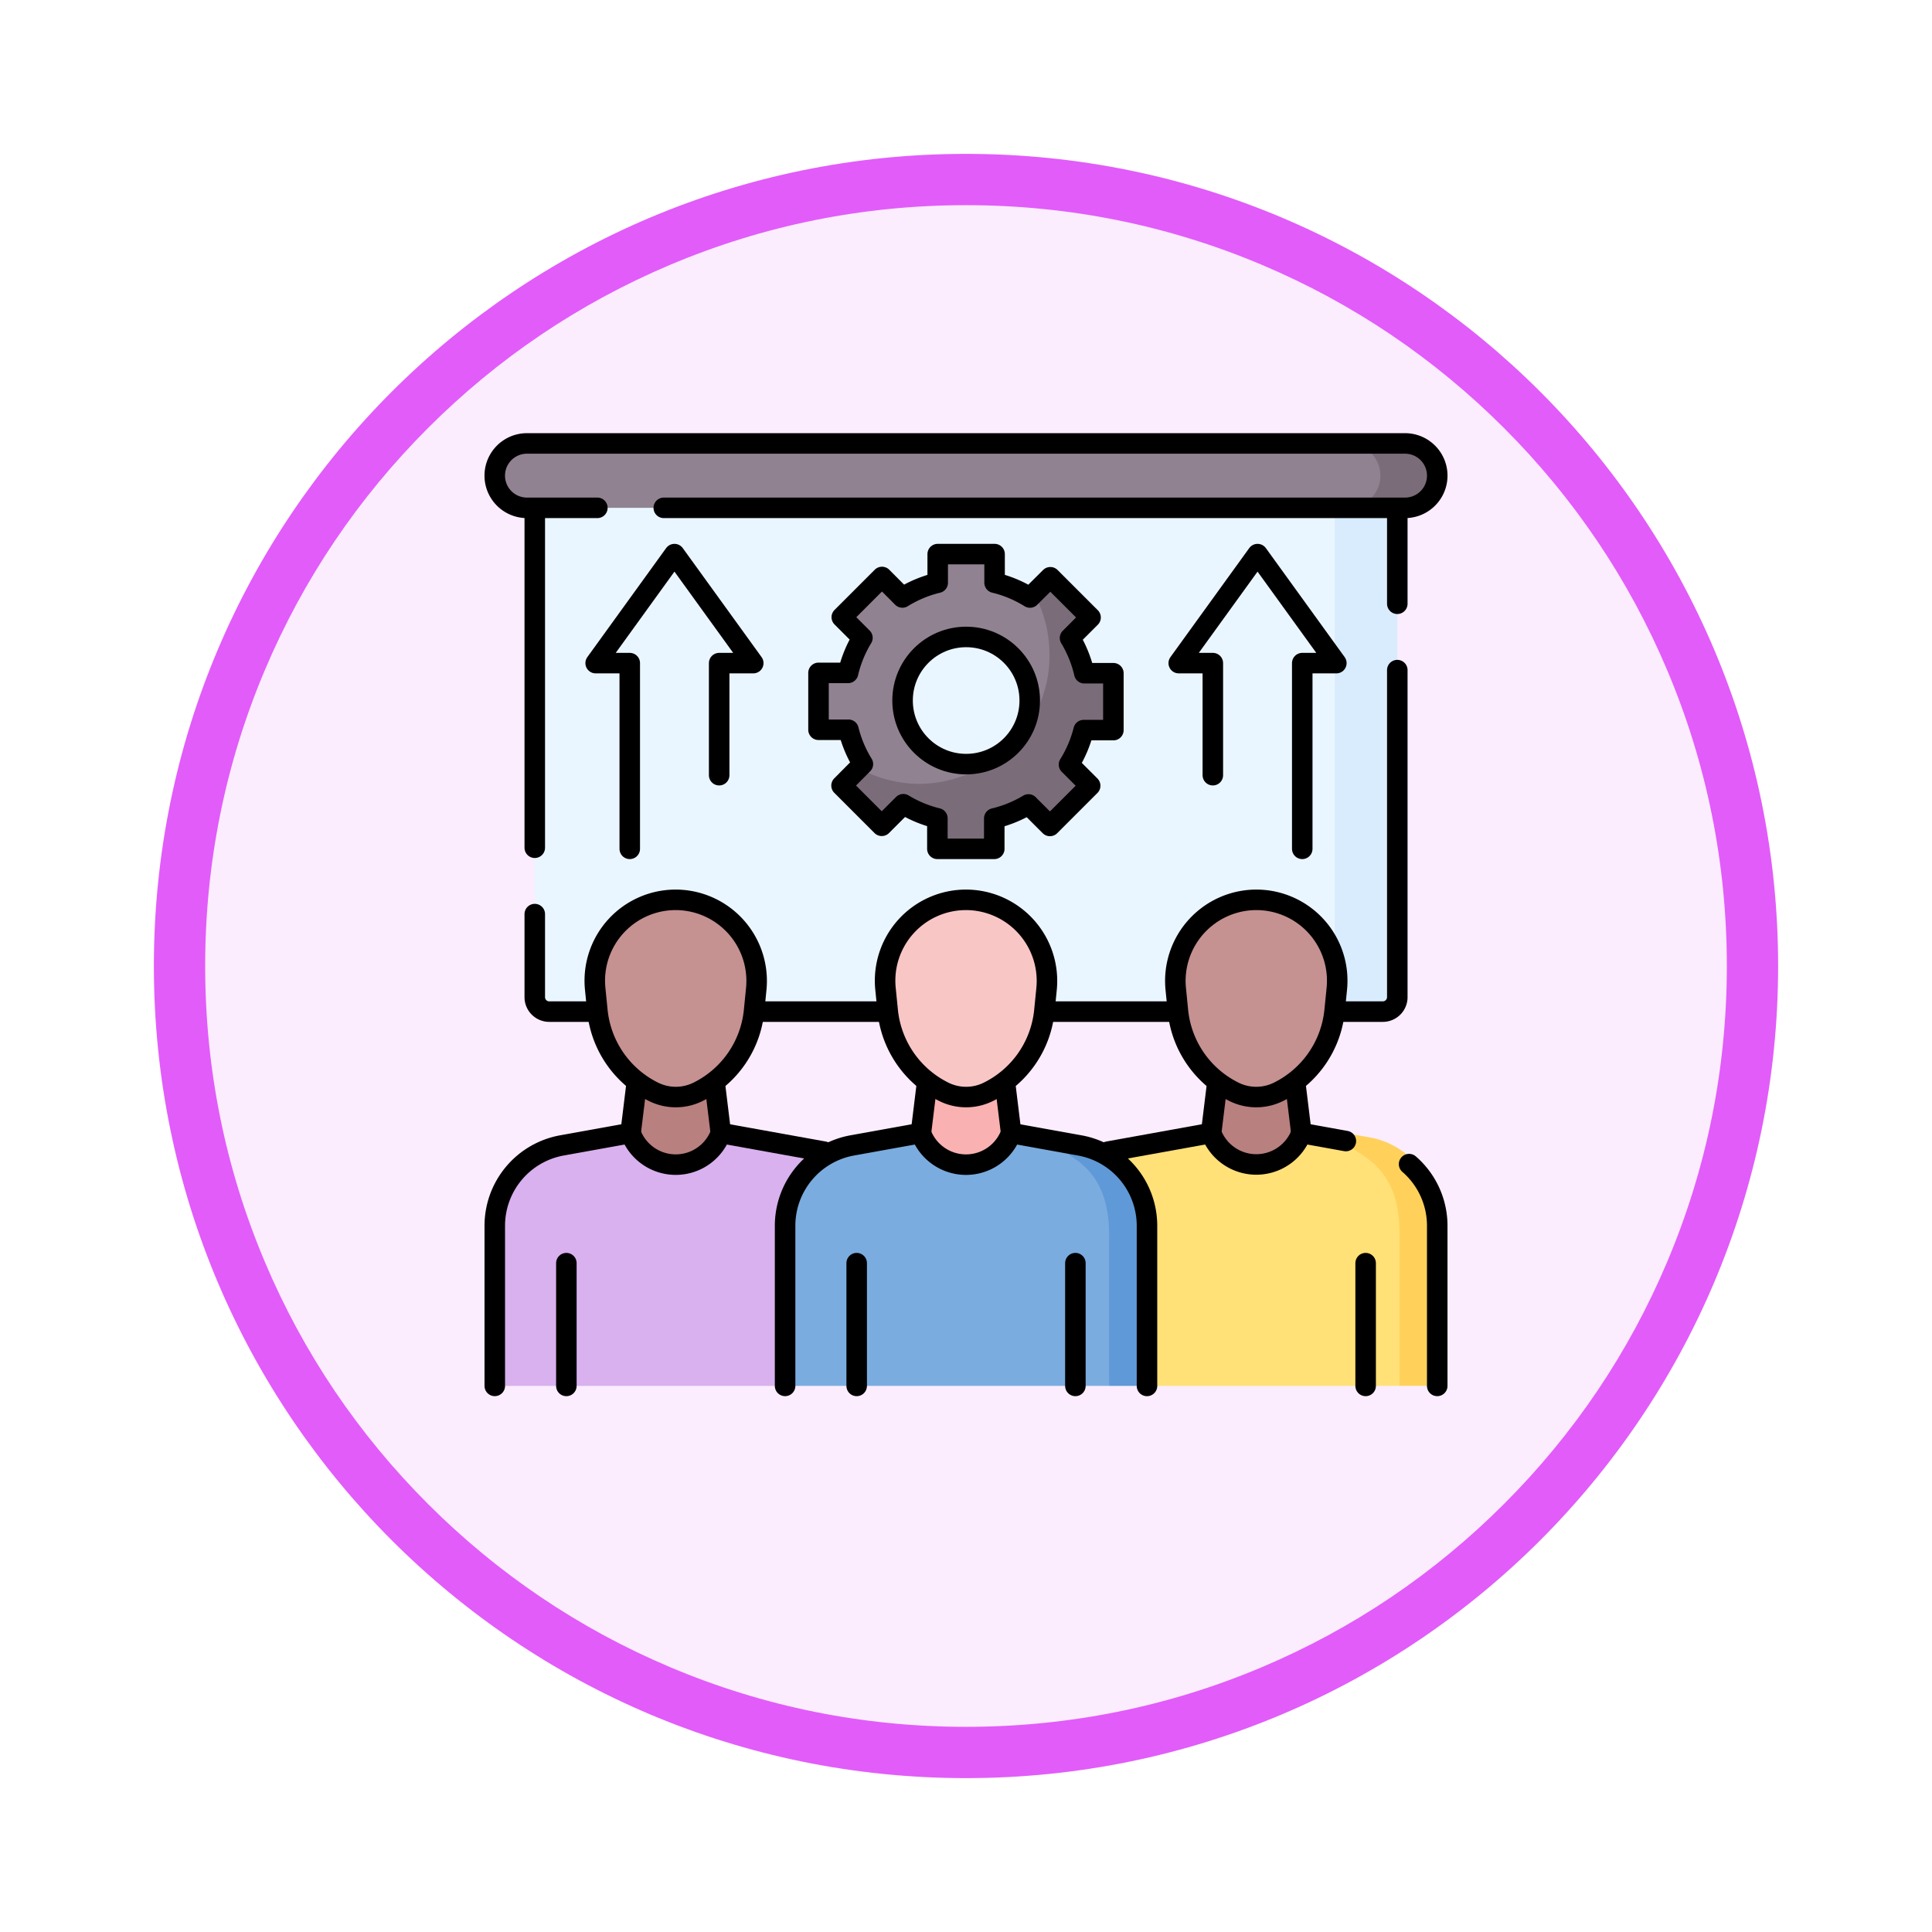 <svg xmlns="http://www.w3.org/2000/svg" xmlns:xlink="http://www.w3.org/1999/xlink" width="113" height="113" viewBox="0 0 113 113">
  <defs>
    <filter id="Path_982547" x="0" y="0" width="113" height="113" filterUnits="userSpaceOnUse">
      <feOffset dy="3" input="SourceAlpha"/>
      <feGaussianBlur stdDeviation="3" result="blur"/>
      <feFlood flood-opacity="0.161"/>
      <feComposite operator="in" in2="blur"/>
      <feComposite in="SourceGraphic"/>
    </filter>
  </defs>
  <g id="Group_1179278" data-name="Group 1179278" transform="translate(-1163.5 -2858.275)">
    <g id="Group_1179120" data-name="Group 1179120">
      <g id="Group_1178823" data-name="Group 1178823" transform="translate(0 1946.275)">
        <g id="Group_1177681" data-name="Group 1177681" transform="translate(1172.5 918)">
          <g id="Group_1172010" data-name="Group 1172010">
            <g id="Group_1171046" data-name="Group 1171046">
              <g id="Group_1148525" data-name="Group 1148525">
                <g transform="matrix(1, 0, 0, 1, -9, -6)" filter="url(#Path_982547)">
                  <g id="Path_982547-2" data-name="Path 982547" transform="translate(9 6)" fill="#fbedfe">
                    <path d="M 47.5 93.5 C 41.289 93.5 35.265 92.284 29.595 89.886 C 24.118 87.569 19.198 84.252 14.973 80.027 C 10.748 75.802 7.431 70.882 5.114 65.405 C 2.716 59.735 1.5 53.711 1.5 47.5 C 1.5 41.289 2.716 35.265 5.114 29.595 C 7.431 24.118 10.748 19.198 14.973 14.973 C 19.198 10.748 24.118 7.431 29.595 5.114 C 35.265 2.716 41.289 1.5 47.5 1.5 C 53.711 1.5 59.735 2.716 65.405 5.114 C 70.882 7.431 75.802 10.748 80.027 14.973 C 84.252 19.198 87.569 24.118 89.886 29.595 C 92.284 35.265 93.5 41.289 93.5 47.5 C 93.5 53.711 92.284 59.735 89.886 65.405 C 87.569 70.882 84.252 75.802 80.027 80.027 C 75.802 84.252 70.882 87.569 65.405 89.886 C 59.735 92.284 53.711 93.5 47.5 93.5 Z" stroke="none"/>
                    <path d="M 47.5 3 C 41.491 3 35.664 4.176 30.18 6.496 C 24.881 8.737 20.122 11.946 16.034 16.034 C 11.946 20.122 8.737 24.881 6.496 30.18 C 4.176 35.664 3 41.491 3 47.5 C 3 53.509 4.176 59.336 6.496 64.82 C 8.737 70.119 11.946 74.878 16.034 78.966 C 20.122 83.054 24.881 86.263 30.18 88.504 C 35.664 90.824 41.491 92 47.5 92 C 53.509 92 59.336 90.824 64.82 88.504 C 70.119 86.263 74.878 83.054 78.966 78.966 C 83.054 74.878 86.263 70.119 88.504 64.82 C 90.824 59.336 92 53.509 92 47.5 C 92 41.491 90.824 35.664 88.504 30.18 C 86.263 24.881 83.054 20.122 78.966 16.034 C 74.878 11.946 70.119 8.737 64.82 6.496 C 59.336 4.176 53.509 3 47.5 3 M 47.5 0 C 73.734 0 95 21.266 95 47.5 C 95 73.734 73.734 95 47.5 95 C 21.266 95 0 73.734 0 47.5 C 0 21.266 21.266 0 47.5 0 Z" stroke="none" fill="#e25cfa"/>
                  </g>
                </g>
              </g>
            </g>
          </g>
        </g>
      </g>
      <g id="capacity_12056065" transform="translate(1184.938 2876.711)">
        <g id="Group_1179103" data-name="Group 1179103" transform="translate(7.5 7.5)">
          <g id="Group_1179099" data-name="Group 1179099" transform="translate(0 0)">
            <path id="Path_1041165" data-name="Path 1041165" d="M77.532,47.687l-2.995.333H29.444a.848.848,0,0,1-.848-.848V15.7H78.379V46.839A.848.848,0,0,1,77.532,47.687Z" transform="translate(-26.256 -14.788)" fill="#eaf6ff"/>
            <path id="Path_1041166" data-name="Path 1041166" d="M443.647,15.7V47.172a.848.848,0,0,1-.848.848h3.66a.848.848,0,0,0,.848-.848V15.7Z" transform="translate(-394.519 -14.788)" fill="#d8ecfe"/>
            <path id="Path_1041167" data-name="Path 1041167" d="M60.74,10.934l-3.106.333H9.383A1.883,1.883,0,0,1,7.5,9.383h0A1.883,1.883,0,0,1,9.383,7.5H58.008l2.733.333a1.365,1.365,0,0,1,1.551,1.551h0A1.366,1.366,0,0,1,60.74,10.934Z" transform="translate(-7.5 -7.5)" fill="#918291"/>
            <path id="Path_1041168" data-name="Path 1041168" d="M460.844,7.5h-3.328a1.883,1.883,0,1,1,0,3.767h3.328a1.883,1.883,0,1,0,0-3.767Z" transform="translate(-407.603 -7.5)" fill="#7a6d79"/>
            <g id="Group_1179098" data-name="Group 1179098" transform="translate(0 26.601)">
              <path id="Path_1041169" data-name="Path 1041169" d="M388.828,335.121l-.142-.579a.343.343,0,0,1-.067-.171l-.017-.175h0l-.349-3.6h-4.495l-.349,3.6-.017.179a.343.343,0,0,1-.062.165l-.2.436C384.034,337.423,387.923,337.573,388.828,335.121Z" transform="translate(-341.466 -321.36)" fill="#b98080"/>
              <path id="Path_1041170" data-name="Path 1041170" d="M334.541,375.1l.05-3.1-.151-1.307a5.351,5.351,0,0,0-3.779-3.62l-3.119-.771-.1-.017a.343.343,0,0,1-.216-.135l-.041.114a2.814,2.814,0,0,1-5.279,0l-.036-.121a.344.344,0,0,1-.222.141L314,367.8l4.15,13.567s0,.046,0,.128l14.768,0,1.22-1.05Z" transform="translate(-280.007 -352.972)" fill="#ffe177"/>
              <path id="Path_1041171" data-name="Path 1041171" d="M82.688,334.978l-.183-.437a.343.343,0,0,1-.066-.17l-.366-3.777H77.579l-.367,3.778a.342.342,0,0,1-.067.171l-.195.535C77.856,337.529,81.782,337.429,82.688,334.978Z" transform="translate(-69.247 -321.36)" fill="#b98080"/>
              <path id="Path_1041172" data-name="Path 1041172" d="M24.487,381.424l1.321-10.3,2.244-3.3-7.075-1.51a.344.344,0,0,1-.217-.136l-.035.115a2.814,2.814,0,0,1-5.279,0l-.047-.113a.344.344,0,0,1-.215.135l-3.753.678A4.821,4.821,0,0,0,7.5,371.686v9.389a.444.444,0,0,0,.444.444h16.54Z" transform="translate(-7.502 -352.996)" fill="#d9b1ee"/>
              <g id="Group_1179094" data-name="Group 1179094" transform="translate(39.792)">
                <g id="Group_1179093" data-name="Group 1179093">
                  <path id="Path_1041173" data-name="Path 1041173" d="M443.668,373.3a7.161,7.161,0,0,0-.047-.819A4.925,4.925,0,0,0,442.2,369.5a4.716,4.716,0,0,0-2.46-1.282l-3.659-.661a15.594,15.594,0,0,1,3.439,1.845c1.4,1,1.94,2.443,1.94,4.478v8.866h1.767a.444.444,0,0,0,.444-.444v-9Z" transform="translate(-428.336 -354.227)" fill="#ffd15b"/>
                  <path id="Path_1041174" data-name="Path 1041174" d="M371.016,247.338a4.777,4.777,0,0,0-4.718,5.221l.128,1.28a5.971,5.971,0,0,0,3.3,4.759,2.932,2.932,0,0,0,2.591,0,5.955,5.955,0,0,0,3.294-4.756l.128-1.28A4.813,4.813,0,0,0,371.016,247.338Z" transform="translate(-366.27 -247.336)" fill="#c59191"/>
                </g>
              </g>
              <path id="Path_1041175" data-name="Path 1041175" d="M64.816,247.338a4.777,4.777,0,0,0-4.718,5.221l.128,1.28a5.971,5.971,0,0,0,3.3,4.759,2.932,2.932,0,0,0,2.591,0,5.955,5.955,0,0,0,3.294-4.756l.128-1.28A4.813,4.813,0,0,0,64.816,247.338Z" transform="translate(-54.239 -247.336)" fill="#c59191"/>
              <g id="Group_1179097" data-name="Group 1179097" transform="translate(16.983 0.1)">
                <path id="Path_1041176" data-name="Path 1041176" d="M236.915,336.073l.041-.622a.342.342,0,0,1-.07-.175l-.017-.175-.349-3.6h-4.495l-.349,3.6h0l-.018.181a.344.344,0,0,1-.1.206l.073.7A2.814,2.814,0,0,0,236.915,336.073Z" transform="translate(-223.695 -322.265)" fill="#f9b1b1"/>
                <path id="Path_1041177" data-name="Path 1041177" d="M181.2,376.068l.05-3.1-.151-1.307a5.351,5.351,0,0,0-3.779-3.62l-3.119-.771-.1-.017a.343.343,0,0,1-.213-.131l-.041.111a2.814,2.814,0,0,1-5.279.114l-.073-.192a.344.344,0,0,1-.186.1l-3.753.678a4.821,4.821,0,0,0-3.928,4.694v9.732h18.95Z" transform="translate(-160.623 -353.938)" fill="#7bacdf"/>
                <g id="Group_1179096" data-name="Group 1179096" transform="translate(13.573 13.335)">
                  <g id="Group_1179095" data-name="Group 1179095">
                    <path id="Path_1041178" data-name="Path 1041178" d="M290.59,374.209a7.179,7.179,0,0,0-.047-.823,4.931,4.931,0,0,0-1.509-3.059,4.7,4.7,0,0,0-2.374-1.2L283,368.467a15.59,15.59,0,0,1,3.439,1.845c1.4,1,1.94,2.443,1.94,4.478v8.765h2.21v-9.346Z" transform="translate(-283.001 -368.467)" fill="#5f99d7"/>
                  </g>
                </g>
                <path id="Path_1041179" data-name="Path 1041179" d="M217.938,248.243a4.777,4.777,0,0,0-4.718,5.221l.128,1.28a5.971,5.971,0,0,0,3.3,4.759,2.932,2.932,0,0,0,2.591,0,5.955,5.955,0,0,0,3.294-4.756l.128-1.28A4.813,4.813,0,0,0,217.938,248.243Z" transform="translate(-207.361 -248.241)" fill="#f9c6c6"/>
              </g>
            </g>
          </g>
          <g id="Group_1179102" data-name="Group 1179102" transform="translate(18.942 6.473)">
            <path id="Path_1041180" data-name="Path 1041180" d="M195.366,75.766l.017-2.493a.319.319,0,0,0-.319-.319l-1.086.056a.316.316,0,0,1-.307-.232,9.353,9.353,0,0,0-.731-1.883.317.317,0,0,1,.055-.377l.746-.734a.319.319,0,0,0,0-.451l-1.679-1.747a.319.319,0,0,0-.451,0l-.733.579-.061.061a.317.317,0,0,1-.381.053,7.049,7.049,0,0,0-1.635-.684.316.316,0,0,1-.229-.306V66.18a.319.319,0,0,0-.319-.319h-2.689a.319.319,0,0,0-.319.319v1.108a.316.316,0,0,1-.229.306,7.041,7.041,0,0,0-1.63.681.316.316,0,0,1-.38-.053l-.793-.793a.319.319,0,0,0-.451,0l-1.9,1.9a.319.319,0,0,0,0,.451l.808.808a.316.316,0,0,1,.055.378,7.042,7.042,0,0,0-.656,1.611.316.316,0,0,1-.307.232H178.6a.319.319,0,0,0-.319.319v2.689a.319.319,0,0,0,.319.319h1.188a.317.317,0,0,1,.305.228,7.043,7.043,0,0,0,.661,1.573.317.317,0,0,1-.053.38l-.069.069-.545.739a.319.319,0,0,0,0,.451l1.6,1.735a.319.319,0,0,0,.451,0l.862-.862a.317.317,0,0,1,.378-.054,9.81,9.81,0,0,0,1.88.63.316.316,0,0,1,.229.306v1.227a.319.319,0,0,0,.319.319l2.311.052a.319.319,0,0,0,.319-.319V81.392a.316.316,0,0,1,.231-.306,8.341,8.341,0,0,0,1.727-.633.317.317,0,0,1,.377.055l.787.788a.319.319,0,0,0,.451,0l1.764-1.673a.319.319,0,0,0,0-.451l-.878-.836a.317.317,0,0,1-.052-.381,8.432,8.432,0,0,0,.783-1.713.316.316,0,0,1,.305-.227l1.121.071A.318.318,0,0,0,195.366,75.766Z" transform="translate(-178.278 -65.861)" fill="#918291"/>
            <g id="Group_1179101" data-name="Group 1179101" transform="translate(4.901 4.845)">
              <g id="Group_1179100" data-name="Group 1179100">
                <circle id="Ellipse_12536" data-name="Ellipse 12536" cx="3.719" cy="3.719" r="3.719" fill="#eaf6ff"/>
              </g>
            </g>
            <path id="Path_1041181" data-name="Path 1041181" d="M207.012,84.755h-1.136a.316.316,0,0,1-.307-.232,7.042,7.042,0,0,0-.659-1.625.317.317,0,0,1,.055-.377l.8-.8a.319.319,0,0,0,0-.451l-1.9-1.9a.319.319,0,0,0-.451,0l-.722.722a7.517,7.517,0,0,1,.9,3.583,7.219,7.219,0,0,1-2.317,5.372,7.759,7.759,0,0,1-5.234,2.18,7.517,7.517,0,0,1-3.6-.912l-.784.784a.319.319,0,0,0,0,.451l1.9,1.9a.319.319,0,0,0,.451,0l.862-.862a.317.317,0,0,1,.378-.054,7.044,7.044,0,0,0,1.559.645.316.316,0,0,1,.229.306V94.71a.319.319,0,0,0,.319.319h2.689a.319.319,0,0,0,.319-.319V93.495a.317.317,0,0,1,.231-.306,7.042,7.042,0,0,0,1.567-.64.317.317,0,0,1,.377.055l.859.859a.319.319,0,0,0,.451,0l1.9-1.9a.319.319,0,0,0,0-.451l-.837-.837a.317.317,0,0,1-.052-.382,7.04,7.04,0,0,0,.672-1.583.316.316,0,0,1,.305-.227h1.174a.319.319,0,0,0,.319-.319V85.074A.318.318,0,0,0,207.012,84.755Z" transform="translate(-190.09 -77.788)" fill="#7a6d79"/>
          </g>
        </g>
        <g id="Group_1179119" data-name="Group 1179119" transform="translate(7.5 7.5)">
          <line id="Line_1058" data-name="Line 1058" y1="19.592" transform="translate(2.34 4.055)" fill="none" stroke="#000" stroke-linecap="round" stroke-linejoin="round" stroke-miterlimit="10" stroke-width="1.2"/>
          <path id="Path_1041182" data-name="Path 1041182" d="M28.6,255.7v4.856a.847.847,0,0,0,.847.847H32.11" transform="translate(-26.26 -228.171)" fill="none" stroke="#000" stroke-linecap="round" stroke-linejoin="round" stroke-miterlimit="10" stroke-width="1.2"/>
          <line id="Line_1059" data-name="Line 1059" x1="7.512" transform="translate(15.318 33.232)" fill="none" stroke="#000" stroke-linecap="round" stroke-linejoin="round" stroke-miterlimit="10" stroke-width="1.2"/>
          <line id="Line_1060" data-name="Line 1060" x1="7.155" transform="translate(32.435 33.232)" fill="none" stroke="#000" stroke-linecap="round" stroke-linejoin="round" stroke-miterlimit="10" stroke-width="1.2"/>
          <path id="Path_1041183" data-name="Path 1041183" d="M455.265,127.04v19.126a.847.847,0,0,1-.847.847H451.75" transform="translate(-402.477 -113.781)" fill="none" stroke="#000" stroke-linecap="round" stroke-linejoin="round" stroke-miterlimit="10" stroke-width="1.2"/>
          <line id="Line_1061" data-name="Line 1061" y1="5.468" transform="translate(52.788 3.909)" fill="none" stroke="#000" stroke-linecap="round" stroke-linejoin="round" stroke-miterlimit="10" stroke-width="1.2"/>
          <g id="Group_1179106" data-name="Group 1179106" transform="translate(18.941 6.473)">
            <path id="Path_1041184" data-name="Path 1041184" d="M195.517,76.156V72.829h-1.7a7.047,7.047,0,0,0-.835-2.061l1.2-1.2-2.352-2.352L190.639,68.4a7.046,7.046,0,0,0-2.07-.866V65.862h-3.327v1.674a7.044,7.044,0,0,0-2.065.862L181.984,67.2l-2.352,2.352,1.207,1.207A7.042,7.042,0,0,0,180,72.809h-1.729v3.327h1.752a7.044,7.044,0,0,0,.843,2.006L179.618,79.4l2.352,2.352,1.261-1.261a7.048,7.048,0,0,0,1.992.825V83.1h3.327V81.321a7.046,7.046,0,0,0,2-.817l1.257,1.257,2.352-2.352-1.238-1.238a7.045,7.045,0,0,0,.857-2.015h1.737Z" transform="translate(-178.276 -65.862)" fill="none" stroke="#000" stroke-linecap="round" stroke-linejoin="round" stroke-miterlimit="10" stroke-width="1.2"/>
            <g id="Group_1179105" data-name="Group 1179105" transform="translate(4.911 4.845)">
              <g id="Group_1179104" data-name="Group 1179104">
                <circle id="Ellipse_12537" data-name="Ellipse 12537" cx="3.719" cy="3.719" r="3.719" fill="none" stroke="#000" stroke-linecap="round" stroke-linejoin="round" stroke-miterlimit="10" stroke-width="1.2"/>
              </g>
            </g>
          </g>
          <path id="Path_1041185" data-name="Path 1041185" d="M17.386,11.267H60.741a1.883,1.883,0,1,0,0-3.767H9.383a1.883,1.883,0,0,0,0,3.767H13.5" transform="translate(-7.5 -7.5)" fill="none" stroke="#000" stroke-linecap="round" stroke-linejoin="round" stroke-miterlimit="10" stroke-width="1.2"/>
          <g id="Group_1179107" data-name="Group 1179107" transform="translate(5.901 6.473)">
            <path id="Path_1041186" data-name="Path 1041186" d="M67.929,78.793V72.238h1.994l-4.609-6.376-4.609,6.376H62.7V83.1" transform="translate(-60.705 -65.862)" fill="none" stroke="#000" stroke-linecap="round" stroke-linejoin="round" stroke-miterlimit="10" stroke-width="1.2"/>
            <path id="Path_1041187" data-name="Path 1041187" d="M370.183,78.793V72.238h-1.994l4.609-6.376,4.609,6.376h-1.994V83.1" transform="translate(-334.085 -65.862)" fill="none" stroke="#000" stroke-linecap="round" stroke-linejoin="round" stroke-miterlimit="10" stroke-width="1.2"/>
          </g>
          <g id="Group_1179118" data-name="Group 1179118" transform="translate(0 26.695)">
            <g id="Group_1179117" data-name="Group 1179117">
              <g id="Group_1179110" data-name="Group 1179110">
                <g id="Group_1179109" data-name="Group 1179109">
                  <path id="Path_1041188" data-name="Path 1041188" d="M63.69,259.419h0a2.926,2.926,0,0,0,2.585,0h0a5.94,5.94,0,0,0,3.287-4.744l.127-1.277a4.743,4.743,0,0,0-4.713-5.213h0a4.731,4.731,0,0,0-4.707,5.208l.128,1.277A5.956,5.956,0,0,0,63.69,259.419Z" transform="translate(-54.395 -248.186)" fill="none" stroke="#000" stroke-linecap="round" stroke-linejoin="round" stroke-miterlimit="10" stroke-width="1.2"/>
                  <line id="Line_1062" data-name="Line 1062" y1="7.18" transform="translate(4.188 21.249)" fill="none" stroke="#000" stroke-linecap="round" stroke-linejoin="round" stroke-miterlimit="10" stroke-width="1.2"/>
                  <path id="Path_1041189" data-name="Path 1041189" d="M15.445,371.146h0l-4.015.724a4.778,4.778,0,0,0-3.929,4.7v9.365" transform="translate(-7.5 -357.508)" fill="none" stroke="#000" stroke-linecap="round" stroke-linejoin="round" stroke-miterlimit="10" stroke-width="1.2"/>
                  <line id="Line_1063" data-name="Line 1063" x1="6.037" y1="1.089" transform="translate(13.223 13.638)" fill="none" stroke="#000" stroke-linecap="round" stroke-linejoin="round" stroke-miterlimit="10" stroke-width="1.2"/>
                  <g id="Group_1179108" data-name="Group 1179108" transform="translate(7.945 10.94)">
                    <line id="Line_1064" data-name="Line 1064" x1="0.323" y1="2.641" transform="translate(4.955 0.057)" fill="none" stroke="#000" stroke-linecap="round" stroke-linejoin="round" stroke-miterlimit="10" stroke-width="1.2"/>
                    <line id="Line_1065" data-name="Line 1065" y1="2.698" x2="0.33" fill="none" stroke="#000" stroke-linecap="round" stroke-linejoin="round" stroke-miterlimit="10" stroke-width="1.2"/>
                  </g>
                </g>
              </g>
              <g id="Group_1179113" data-name="Group 1179113" transform="translate(35.863)">
                <g id="Group_1179112" data-name="Group 1179112">
                  <path id="Path_1041190" data-name="Path 1041190" d="M372.415,259.419h0a2.926,2.926,0,0,1-2.585,0h0a5.941,5.941,0,0,1-3.287-4.744l-.127-1.277a4.743,4.743,0,0,1,4.713-5.213h0a4.731,4.731,0,0,1,4.707,5.208l-.128,1.277A5.956,5.956,0,0,1,372.415,259.419Z" transform="translate(-362.449 -248.186)" fill="none" stroke="#000" stroke-linecap="round" stroke-linejoin="round" stroke-miterlimit="10" stroke-width="1.2"/>
                  <line id="Line_1066" data-name="Line 1066" y1="7.18" transform="translate(15.073 21.249)" fill="none" stroke="#000" stroke-linecap="round" stroke-linejoin="round" stroke-miterlimit="10" stroke-width="1.2"/>
                  <path id="Path_1041191" data-name="Path 1041191" d="M489.66,387.55a4.771,4.771,0,0,1,1.646,3.607v9.364" transform="translate(-472.045 -372.093)" fill="none" stroke="#000" stroke-linecap="round" stroke-linejoin="round" stroke-miterlimit="10" stroke-width="1.2"/>
                  <line id="Line_1067" data-name="Line 1067" x1="2.601" y1="0.469" transform="translate(11.316 13.638)" fill="none" stroke="#000" stroke-linecap="round" stroke-linejoin="round" stroke-miterlimit="10" stroke-width="1.2"/>
                  <line id="Line_1068" data-name="Line 1068" y1="1.089" x2="6.037" transform="translate(0 13.638)" fill="none" stroke="#000" stroke-linecap="round" stroke-linejoin="round" stroke-miterlimit="10" stroke-width="1.2"/>
                  <g id="Group_1179111" data-name="Group 1179111" transform="translate(6.037 10.94)">
                    <line id="Line_1069" data-name="Line 1069" y1="2.641" x2="0.323" transform="translate(0 0.057)" fill="none" stroke="#000" stroke-linecap="round" stroke-linejoin="round" stroke-miterlimit="10" stroke-width="1.2"/>
                    <line id="Line_1070" data-name="Line 1070" x1="0.33" y1="2.698" transform="translate(4.948)" fill="none" stroke="#000" stroke-linecap="round" stroke-linejoin="round" stroke-miterlimit="10" stroke-width="1.2"/>
                  </g>
                </g>
              </g>
              <g id="Group_1179116" data-name="Group 1179116" transform="translate(16.98)">
                <g id="Group_1179115" data-name="Group 1179115">
                  <path id="Path_1041192" data-name="Path 1041192" d="M216.784,259.419h0a2.926,2.926,0,0,0,2.585,0h0a5.941,5.941,0,0,0,3.287-4.744l.127-1.277a4.743,4.743,0,0,0-4.713-5.213h0a4.731,4.731,0,0,0-4.707,5.208l.128,1.277A5.957,5.957,0,0,0,216.784,259.419Z" transform="translate(-207.489 -248.186)" fill="none" stroke="#000" stroke-linecap="round" stroke-linejoin="round" stroke-miterlimit="10" stroke-width="1.2"/>
                  <line id="Line_1071" data-name="Line 1071" y1="7.18" transform="translate(4.188 21.249)" fill="none" stroke="#000" stroke-linecap="round" stroke-linejoin="round" stroke-miterlimit="10" stroke-width="1.2"/>
                  <path id="Path_1041193" data-name="Path 1041193" d="M168.54,371.146h0l-4.015.724a4.778,4.778,0,0,0-3.929,4.7v9.365" transform="translate(-160.595 -357.508)" fill="none" stroke="#000" stroke-linecap="round" stroke-linejoin="round" stroke-miterlimit="10" stroke-width="1.2"/>
                  <path id="Path_1041194" data-name="Path 1041194" d="M287.763,385.937v-9.365a4.778,4.778,0,0,0-3.929-4.7l-4.015-.724" transform="translate(-266.595 -357.508)" fill="none" stroke="#000" stroke-linecap="round" stroke-linejoin="round" stroke-miterlimit="10" stroke-width="1.2"/>
                  <line id="Line_1072" data-name="Line 1072" y2="7.18" transform="translate(16.98 21.249)" fill="none" stroke="#000" stroke-linecap="round" stroke-linejoin="round" stroke-miterlimit="10" stroke-width="1.2"/>
                  <g id="Group_1179114" data-name="Group 1179114" transform="translate(7.945 10.94)">
                    <line id="Line_1073" data-name="Line 1073" x1="0.323" y1="2.641" transform="translate(4.955 0.057)" fill="none" stroke="#000" stroke-linecap="round" stroke-linejoin="round" stroke-miterlimit="10" stroke-width="1.2"/>
                    <line id="Line_1074" data-name="Line 1074" y1="2.698" x2="0.33" fill="none" stroke="#000" stroke-linecap="round" stroke-linejoin="round" stroke-miterlimit="10" stroke-width="1.2"/>
                  </g>
                </g>
              </g>
            </g>
            <path id="Path_1041195" data-name="Path 1041195" d="M390.556,371.146h0a2.814,2.814,0,0,1-5.279,0h0" transform="translate(-343.376 -357.508)" fill="none" stroke="#000" stroke-linecap="round" stroke-linejoin="round" stroke-miterlimit="10" stroke-width="1.2"/>
            <path id="Path_1041196" data-name="Path 1041196" d="M84.41,371.1h0a2.808,2.808,0,0,1-5.279,0h0" transform="translate(-71.186 -357.463)" fill="none" stroke="#000" stroke-linecap="round" stroke-linejoin="round" stroke-miterlimit="10" stroke-width="1.2"/>
            <path id="Path_1041197" data-name="Path 1041197" d="M237.5,371.146h0a2.808,2.808,0,0,1-5.279,0h0" transform="translate(-207.299 -357.508)" fill="none" stroke="#000" stroke-linecap="round" stroke-linejoin="round" stroke-miterlimit="10" stroke-width="1.2"/>
          </g>
        </g>
      </g>
    </g>
  </g>
</svg>
